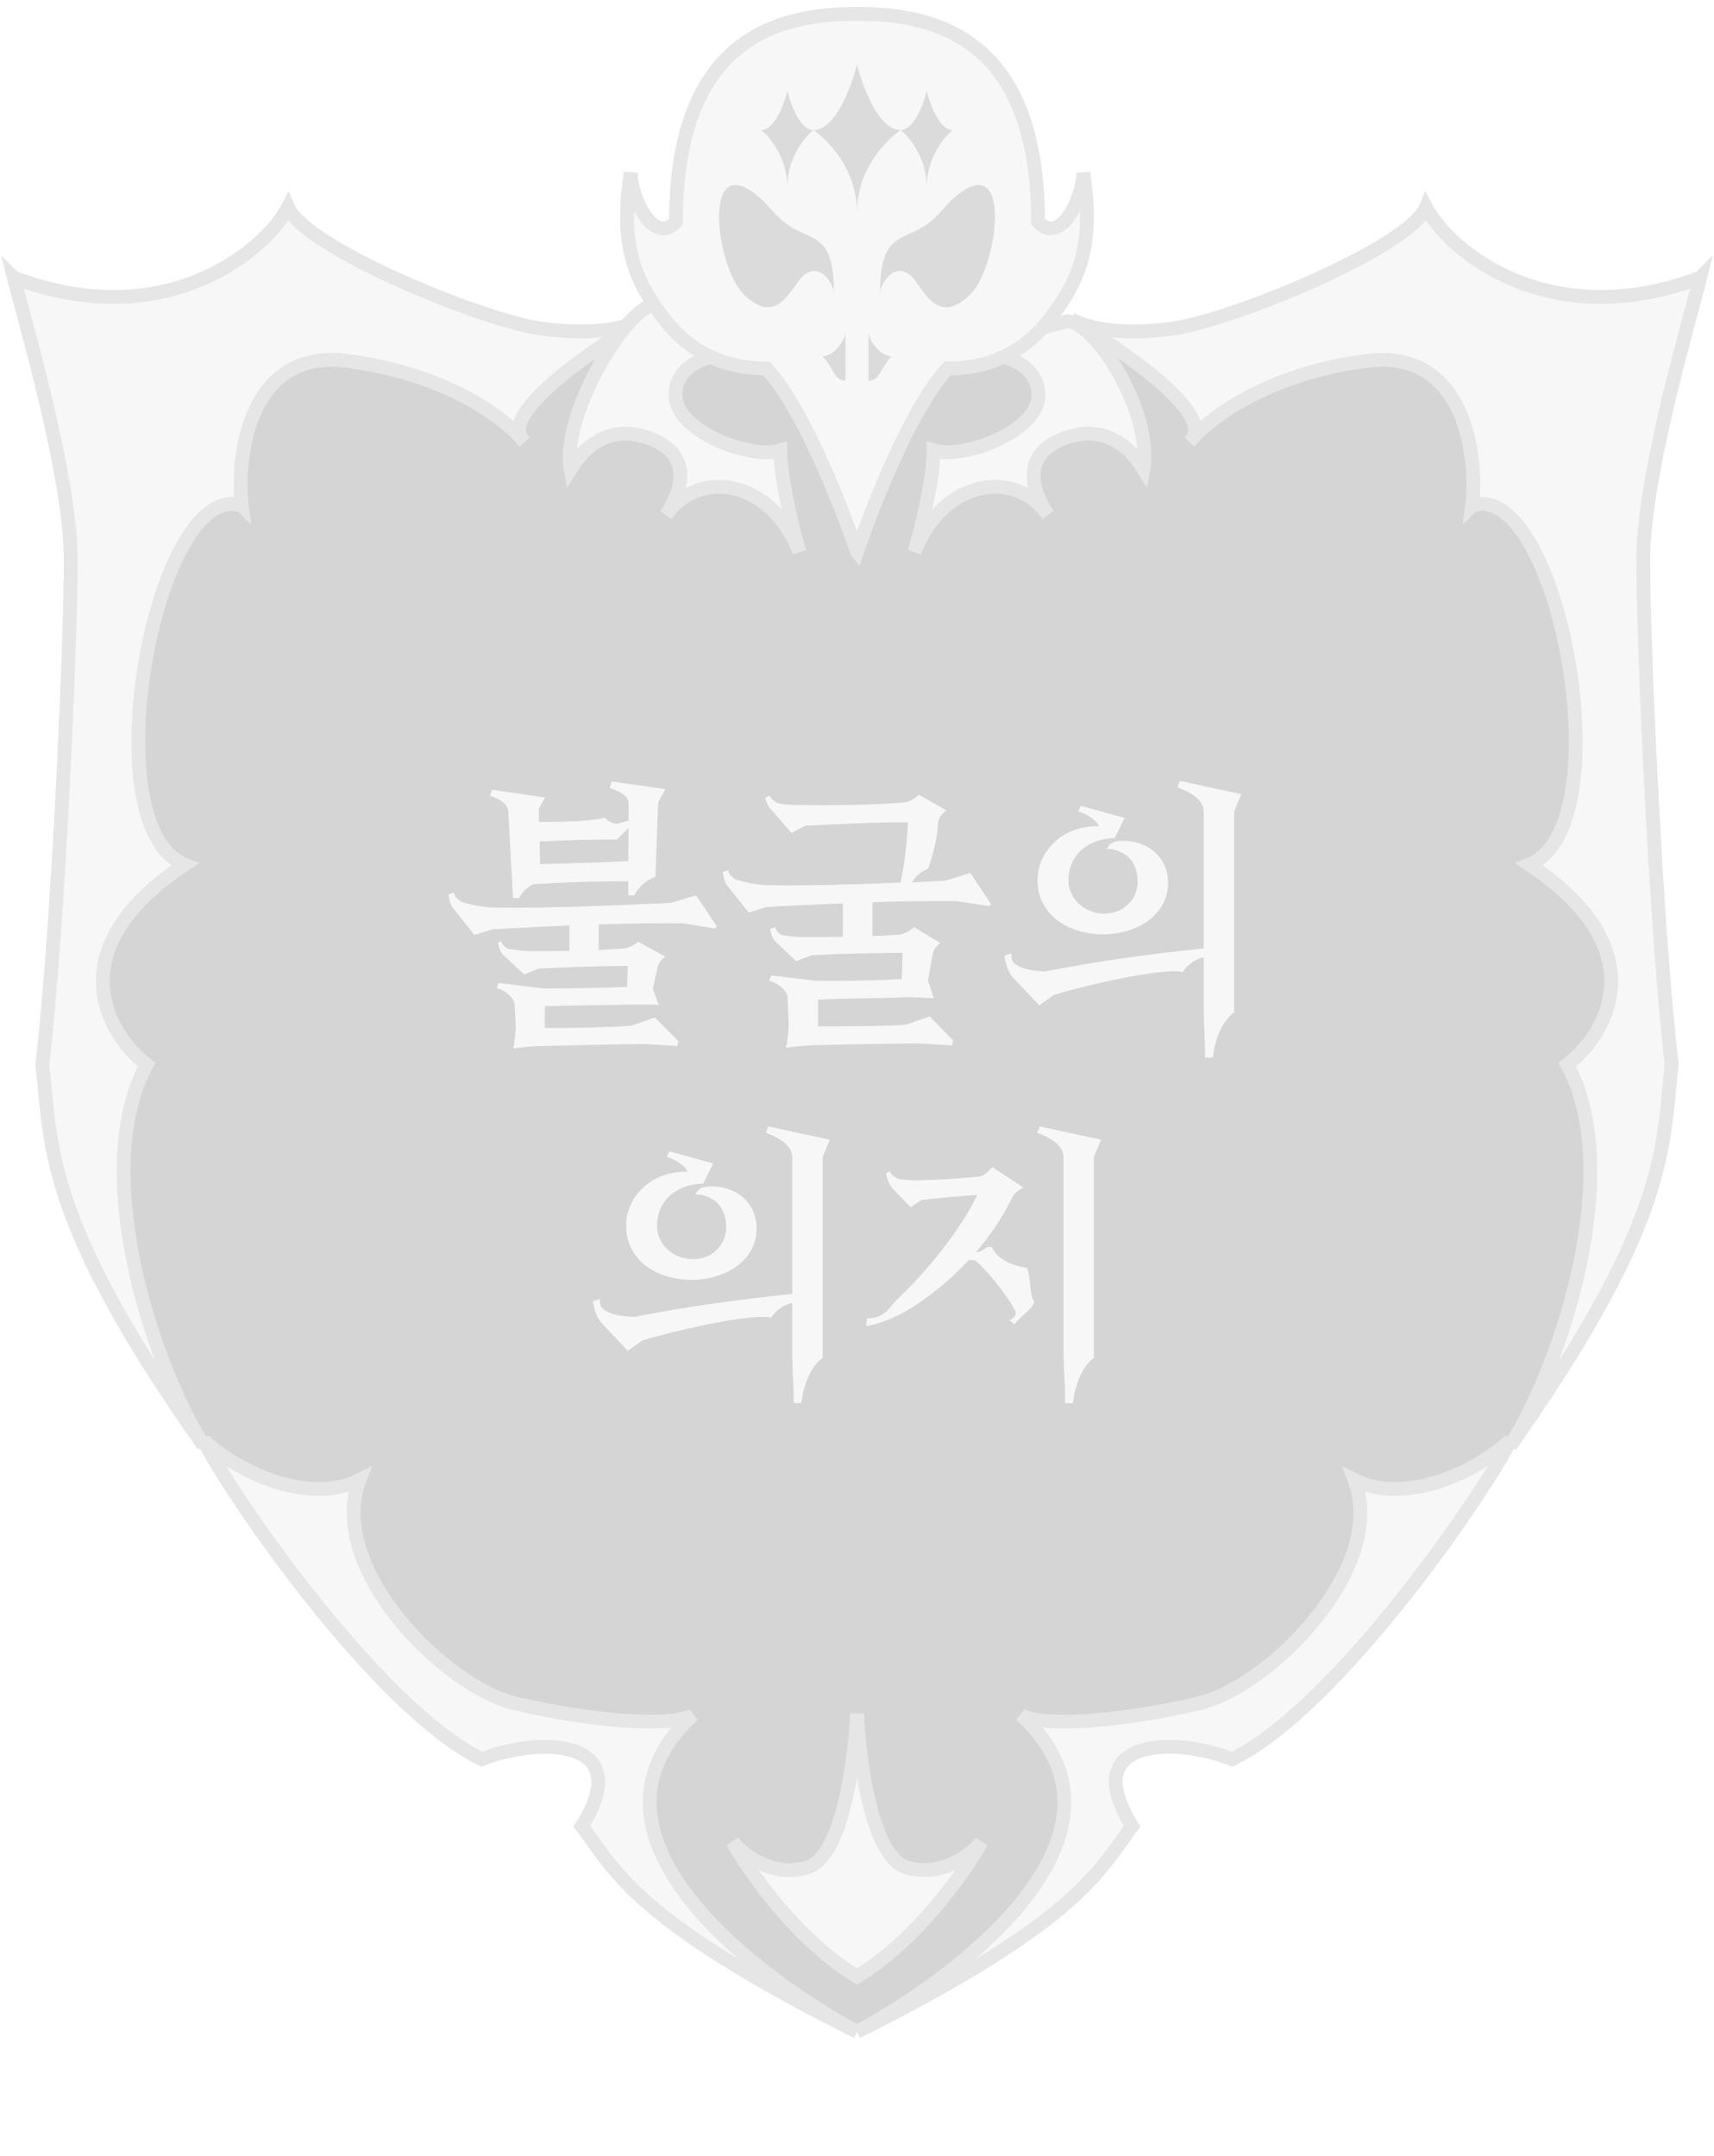 <svg width="124" height="156" viewBox="0 0 124 156" fill="none" xmlns="http://www.w3.org/2000/svg">
<g opacity="0.2">
<path fill-rule="evenodd" clip-rule="evenodd" d="M62 24H5.5V87C7.833 93.833 16.7 111.1 33.5 125.5C37.167 125 44.7 124.6 45.5 127V133C47 136.333 52.4 143.8 62 147C71.6 143.8 77 136.333 78.5 133V127C79.3 124.6 86.833 125 90.5 125.5C107.3 111.1 116.167 93.833 118.5 87V24H62Z" fill="#2E2E2E"/>
<path fill-rule="evenodd" clip-rule="evenodd" d="M39.148 23.772C42.566 24.239 45.076 23.872 46.5 23.092C37.614 28.626 37.128 30.785 37.725 31.716C36.279 30.075 32.074 27 25.11 26.111C17.786 25.175 17.093 33.463 17.5 36.582L17.5 36.582C17.5 36.582 17.5 36.582 17.5 36.582C17.5 36.583 17.5 36.583 17.5 36.583L17.499 36.582C11.32 34.517 6.494 59.798 13.36 62.555C4.007 68.757 7.867 74.96 10.613 77.028C6.493 84.609 10.842 98.393 14.733 104.596C4.29 89.798 3.739 84.01 3.247 78.842C3.189 78.233 3.132 77.633 3.06 77.028C4.204 67.379 5.12 46.565 5.12 40.5C5.12 35.392 2.684 26.368 1.506 22.001C1.285 21.183 1.108 20.529 1 20.094L1 20.094C1 20.094 1 20.094 1 20.094C1 20.094 1 20.094 1 20.094L1.001 20.094C11.987 24.229 19.21 18.119 20.837 15C22.058 17.924 34.876 23.187 39.148 23.772ZM37.928 31.959C37.868 31.882 37.8 31.801 37.725 31.716C37.785 31.808 37.855 31.888 37.928 31.959Z" fill="#D9D9D9"/>
<path d="M46.5 23.092L46.764 23.517L46.26 22.654L46.5 23.092ZM39.148 23.772L39.216 23.276L39.148 23.772ZM25.11 26.111L25.047 26.607L25.11 26.111ZM17.5 36.582L17.004 36.647L17.026 36.816L17.146 36.936L17.5 36.582ZM17.5 36.582L17.356 37.061L17.854 36.229L17.5 36.582ZM17.5 36.582L17.644 36.103L16.903 35.882L17.004 36.648L17.5 36.582ZM17.5 36.583L17.146 36.936L18.188 37.978L17.996 36.518L17.5 36.583ZM17.499 36.582L17.853 36.229L17.77 36.145L17.658 36.108L17.499 36.582ZM13.36 62.555L13.636 62.971L14.43 62.445L13.546 62.091L13.36 62.555ZM10.613 77.028L11.053 77.267L11.258 76.888L10.914 76.628L10.613 77.028ZM14.733 104.596L14.325 104.884L15.157 104.33L14.733 104.596ZM3.247 78.842L2.75 78.889L3.247 78.842ZM3.06 77.028L2.563 76.969L2.556 77.028L2.564 77.087L3.06 77.028ZM1.506 22.001L1.023 22.131H1.023L1.506 22.001ZM1 20.094L1.485 19.973L1.452 19.839L1.353 19.74L1 20.094ZM1 20.094L1.176 19.626L0.647 20.448L1 20.094ZM1 20.094L0.824 20.562L1.716 20.898L1.485 19.973L1 20.094ZM1 20.094L1.353 19.74L0.08 18.467L0.515 20.215L1 20.094ZM1.001 20.094L0.647 20.448L0.724 20.524L0.825 20.562L1.001 20.094ZM20.837 15L21.299 14.807L20.888 13.823L20.394 14.769L20.837 15ZM37.928 31.959L37.582 32.32L38.322 31.65L37.928 31.959ZM46.26 22.654C44.971 23.359 42.588 23.738 39.216 23.276L39.081 24.267C42.545 24.741 45.18 24.385 46.74 23.531L46.26 22.654ZM38.146 31.446C38.071 31.329 38.012 31.159 38.081 30.87C38.156 30.558 38.383 30.099 38.935 29.456C40.041 28.168 42.331 26.278 46.764 23.517L46.236 22.668C41.783 25.441 39.386 27.396 38.177 28.804C37.572 29.509 37.235 30.11 37.108 30.638C36.977 31.188 37.081 31.637 37.305 31.986L38.146 31.446ZM25.047 26.607C31.898 27.482 35.99 30.503 37.35 32.047L38.101 31.385C36.569 29.648 32.25 26.519 25.173 25.615L25.047 26.607ZM17.996 36.518C17.8 35.018 17.873 32.265 18.863 30.028C19.355 28.918 20.06 27.962 21.043 27.335C22.019 26.713 23.314 26.385 25.047 26.607L25.173 25.615C23.244 25.368 21.706 25.726 20.505 26.492C19.311 27.253 18.495 28.389 17.949 29.624C16.863 32.077 16.793 35.028 17.004 36.647L17.996 36.518ZM17.146 36.936L17.146 36.936L17.854 36.229L17.854 36.229L17.146 36.936ZM17.644 36.103C17.651 36.106 17.657 36.108 17.66 36.109C17.663 36.11 17.666 36.111 17.665 36.111C17.665 36.111 17.665 36.111 17.665 36.111C17.665 36.111 17.665 36.111 17.665 36.111C17.665 36.111 17.665 36.111 17.665 36.111C17.665 36.111 17.665 36.11 17.665 36.11C17.665 36.11 17.664 36.11 17.664 36.11C17.663 36.11 17.662 36.109 17.66 36.109C17.657 36.108 17.651 36.106 17.644 36.103L17.356 37.061C17.349 37.059 17.343 37.057 17.34 37.056C17.337 37.055 17.334 37.054 17.335 37.054C17.335 37.054 17.335 37.054 17.335 37.054C17.335 37.054 17.335 37.054 17.335 37.054C17.335 37.054 17.335 37.054 17.335 37.054C17.335 37.054 17.335 37.054 17.335 37.054C17.335 37.055 17.336 37.055 17.336 37.055C17.337 37.055 17.338 37.056 17.34 37.056C17.343 37.057 17.349 37.059 17.356 37.061L17.644 36.103ZM17.996 36.518V36.518V36.518C17.996 36.518 17.996 36.518 17.996 36.518C17.996 36.518 17.996 36.518 17.996 36.518V36.518V36.518C17.996 36.518 17.996 36.518 17.996 36.518C17.996 36.518 17.996 36.518 17.996 36.518V36.518V36.518C17.996 36.518 17.996 36.518 17.996 36.518C17.996 36.518 17.996 36.518 17.996 36.518C17.996 36.518 17.996 36.518 17.996 36.518V36.518V36.518C17.996 36.518 17.996 36.518 17.996 36.518C17.996 36.518 17.996 36.518 17.996 36.518V36.518C17.996 36.518 17.996 36.518 17.996 36.518C17.996 36.518 17.996 36.518 17.996 36.518C17.996 36.518 17.996 36.518 17.996 36.518C17.996 36.518 17.996 36.518 17.996 36.518V36.518C17.996 36.518 17.996 36.518 17.996 36.518C17.996 36.518 17.996 36.518 17.996 36.518C17.996 36.518 17.996 36.518 17.996 36.518C17.996 36.518 17.996 36.518 17.996 36.518V36.518C17.996 36.518 17.996 36.518 17.996 36.518C17.996 36.518 17.996 36.518 17.996 36.518C17.996 36.518 17.996 36.518 17.996 36.518V36.518C17.996 36.518 17.996 36.518 17.996 36.518C17.996 36.518 17.996 36.518 17.996 36.518C17.996 36.518 17.996 36.518 17.996 36.518V36.518C17.996 36.518 17.996 36.518 17.996 36.518C17.996 36.518 17.996 36.518 17.996 36.518C17.996 36.518 17.996 36.518 17.996 36.518V36.518C17.996 36.518 17.996 36.518 17.996 36.518C17.996 36.518 17.996 36.518 17.996 36.518H17.996C17.996 36.518 17.996 36.518 17.996 36.518V36.518C17.996 36.518 17.996 36.518 17.996 36.518C17.996 36.518 17.996 36.518 17.996 36.518C17.996 36.518 17.996 36.518 17.996 36.518V36.517C17.996 36.517 17.996 36.517 17.996 36.517C17.996 36.517 17.996 36.517 17.996 36.517H17.996C17.996 36.517 17.996 36.517 17.996 36.517V36.517C17.996 36.517 17.996 36.517 17.996 36.517C17.996 36.517 17.996 36.517 17.996 36.517C17.996 36.517 17.996 36.517 17.996 36.517V36.517C17.996 36.517 17.996 36.517 17.996 36.517C17.996 36.517 17.996 36.517 17.996 36.517C17.996 36.517 17.996 36.517 17.996 36.517V36.517V36.517C17.996 36.517 17.996 36.517 17.996 36.517C17.996 36.517 17.996 36.517 17.996 36.517V36.517V36.517H17.996C17.996 36.517 17.996 36.517 17.996 36.517C17.996 36.517 17.996 36.517 17.996 36.517V36.517V36.517C17.996 36.517 17.996 36.517 17.996 36.517C17.996 36.517 17.996 36.517 17.996 36.517V36.517L17.996 36.517C17.996 36.517 17.996 36.517 17.996 36.517C17.996 36.517 17.996 36.517 17.996 36.517V36.517V36.517C17.996 36.517 17.996 36.517 17.996 36.517C17.996 36.517 17.996 36.517 17.996 36.517C17.996 36.517 17.996 36.517 17.996 36.517C17.996 36.517 17.996 36.517 17.996 36.517V36.517C17.996 36.517 17.996 36.517 17.996 36.517C17.996 36.517 17.996 36.517 17.996 36.517C17.996 36.517 17.996 36.517 17.996 36.517V36.517C17.996 36.517 17.996 36.517 17.996 36.517C17.996 36.517 17.996 36.517 17.996 36.517C17.996 36.517 17.996 36.517 17.996 36.517V36.517C17.996 36.517 17.996 36.517 17.996 36.517C17.996 36.517 17.996 36.517 17.996 36.517C17.996 36.517 17.996 36.517 17.996 36.517V36.517C17.996 36.517 17.996 36.517 17.996 36.517C17.996 36.517 17.996 36.517 17.996 36.517C17.996 36.517 17.996 36.517 17.996 36.517C17.996 36.517 17.996 36.517 17.996 36.517V36.517C17.996 36.517 17.996 36.517 17.996 36.517C17.996 36.517 17.996 36.517 17.996 36.517C17.996 36.517 17.996 36.517 17.996 36.517V36.517C17.996 36.517 17.996 36.517 17.996 36.517C17.996 36.517 17.996 36.517 17.996 36.517C17.996 36.517 17.996 36.517 17.996 36.517C17.996 36.517 17.996 36.517 17.996 36.517V36.517C17.996 36.517 17.996 36.517 17.996 36.517C17.996 36.517 17.996 36.517 17.996 36.517C17.996 36.517 17.996 36.517 17.996 36.517V36.517C17.996 36.517 17.996 36.517 17.996 36.517C17.996 36.517 17.996 36.517 17.996 36.517C17.996 36.517 17.996 36.517 17.996 36.517V36.517C17.996 36.517 17.996 36.517 17.996 36.517C17.996 36.517 17.996 36.517 17.996 36.517C17.996 36.517 17.996 36.517 17.996 36.517V36.517V36.517C17.996 36.517 17.996 36.517 17.996 36.517C17.996 36.517 17.996 36.517 17.996 36.517V36.517V36.517C17.996 36.517 17.996 36.517 17.996 36.517C17.996 36.517 17.996 36.517 17.996 36.517V36.517V36.517C17.996 36.517 17.996 36.517 17.996 36.517C17.996 36.517 17.996 36.517 17.996 36.517C17.996 36.517 17.996 36.517 17.996 36.517V36.517V36.517C17.996 36.517 17.996 36.517 17.996 36.517C17.996 36.517 17.996 36.517 17.996 36.517V36.517C17.996 36.517 17.996 36.517 17.996 36.517C17.996 36.517 17.996 36.517 17.996 36.517C17.996 36.517 17.996 36.517 17.996 36.517C17.996 36.517 17.996 36.517 17.996 36.517V36.517C17.996 36.517 17.996 36.517 17.996 36.517C17.996 36.517 17.996 36.517 17.996 36.517C17.996 36.517 17.996 36.517 17.996 36.517C17.996 36.517 17.996 36.517 17.996 36.517V36.517C17.996 36.517 17.996 36.517 17.996 36.517C17.996 36.517 17.996 36.517 17.996 36.517C17.996 36.517 17.996 36.517 17.996 36.517V36.517C17.996 36.517 17.996 36.517 17.996 36.517C17.996 36.517 17.996 36.517 17.996 36.517C17.996 36.517 17.996 36.517 17.996 36.517V36.517C17.996 36.517 17.996 36.517 17.996 36.517C17.996 36.517 17.996 36.517 17.996 36.517C17.996 36.517 17.996 36.517 17.996 36.517V36.517C17.996 36.517 17.996 36.517 17.996 36.517C17.996 36.517 17.996 36.517 17.996 36.517H17.996C17.996 36.517 17.996 36.517 17.996 36.517V36.517C17.996 36.517 17.996 36.517 17.996 36.517C17.996 36.517 17.996 36.517 17.996 36.517C17.996 36.517 17.996 36.517 17.996 36.517V36.517C17.996 36.517 17.996 36.517 17.996 36.517C17.996 36.517 17.996 36.517 17.996 36.517H17.996C17.996 36.517 17.996 36.517 17.996 36.517V36.517C17.996 36.517 17.996 36.517 17.996 36.517C17.996 36.517 17.996 36.517 17.996 36.517C17.996 36.517 17.996 36.517 17.996 36.517V36.517C17.996 36.517 17.996 36.517 17.996 36.517C17.996 36.517 17.996 36.517 17.996 36.517C17.996 36.517 17.996 36.517 17.996 36.517V36.517V36.517C17.996 36.517 17.996 36.517 17.996 36.517C17.996 36.517 17.996 36.517 17.996 36.517V36.517V36.517H17.996C17.996 36.517 17.996 36.517 17.996 36.517C17.996 36.517 17.996 36.517 17.996 36.517V36.517V36.517C17.996 36.517 17.996 36.517 17.996 36.517C17.996 36.517 17.996 36.517 17.996 36.517V36.517L17.996 36.517C17.996 36.517 17.996 36.517 17.996 36.517C17.996 36.517 17.996 36.517 17.996 36.517V36.517V36.517C17.996 36.517 17.996 36.517 17.996 36.517C17.996 36.517 17.996 36.517 17.996 36.517C17.996 36.517 17.996 36.517 17.996 36.517C17.996 36.517 17.996 36.517 17.996 36.517V36.517C17.996 36.517 17.996 36.517 17.996 36.517C17.996 36.517 17.996 36.517 17.996 36.517C17.996 36.517 17.996 36.517 17.996 36.517V36.517C17.996 36.517 17.996 36.517 17.996 36.517C17.996 36.517 17.996 36.517 17.996 36.517C17.996 36.517 17.996 36.517 17.996 36.517V36.517C17.996 36.517 17.996 36.517 17.996 36.517C17.996 36.517 17.996 36.517 17.996 36.517C17.996 36.517 17.996 36.517 17.996 36.517V36.517C17.996 36.517 17.996 36.517 17.996 36.517C17.996 36.517 17.996 36.517 17.996 36.517C17.996 36.517 17.996 36.517 17.996 36.517C17.996 36.517 17.996 36.517 17.996 36.517V36.517C17.996 36.517 17.996 36.517 17.996 36.517C17.996 36.517 17.996 36.517 17.996 36.517C17.996 36.517 17.996 36.517 17.996 36.517V36.517C17.996 36.517 17.996 36.517 17.996 36.517C17.996 36.517 17.996 36.517 17.996 36.517C17.996 36.517 17.996 36.517 17.996 36.517C17.996 36.517 17.996 36.517 17.996 36.517V36.517C17.996 36.517 17.996 36.517 17.996 36.517C17.996 36.517 17.996 36.517 17.996 36.517C17.996 36.517 17.996 36.517 17.996 36.517V36.517C17.996 36.517 17.996 36.517 17.996 36.517C17.996 36.517 17.996 36.517 17.996 36.517C17.996 36.517 17.996 36.517 17.996 36.517V36.517C17.996 36.517 17.996 36.517 17.996 36.517C17.996 36.517 17.996 36.517 17.996 36.517C17.996 36.517 17.996 36.517 17.996 36.517L17.004 36.648V36.648V36.648C17.004 36.648 17.004 36.648 17.004 36.648C17.004 36.648 17.004 36.648 17.004 36.648V36.648V36.648C17.004 36.648 17.004 36.648 17.004 36.648C17.004 36.648 17.004 36.648 17.004 36.648V36.648V36.648C17.004 36.648 17.004 36.648 17.004 36.648C17.004 36.648 17.004 36.648 17.004 36.648C17.004 36.648 17.004 36.648 17.004 36.648V36.648V36.648C17.004 36.648 17.004 36.648 17.004 36.648C17.004 36.648 17.004 36.648 17.004 36.648V36.648C17.004 36.648 17.004 36.648 17.004 36.648C17.004 36.648 17.004 36.648 17.004 36.648C17.004 36.648 17.004 36.648 17.004 36.648C17.004 36.648 17.004 36.648 17.004 36.648V36.648C17.004 36.648 17.004 36.648 17.004 36.648C17.004 36.648 17.004 36.648 17.004 36.648C17.004 36.648 17.004 36.648 17.004 36.648C17.004 36.648 17.004 36.648 17.004 36.648V36.648C17.004 36.648 17.004 36.648 17.004 36.648C17.004 36.648 17.004 36.648 17.004 36.648C17.004 36.648 17.004 36.648 17.004 36.648V36.648C17.004 36.648 17.004 36.648 17.004 36.648C17.004 36.648 17.004 36.648 17.004 36.648C17.004 36.648 17.004 36.648 17.004 36.648V36.648C17.004 36.648 17.004 36.648 17.004 36.648C17.004 36.648 17.004 36.648 17.004 36.648C17.004 36.648 17.004 36.648 17.004 36.648V36.648C17.004 36.648 17.004 36.648 17.004 36.648C17.004 36.648 17.004 36.648 17.004 36.648H17.004C17.004 36.648 17.004 36.648 17.004 36.648V36.648C17.004 36.648 17.004 36.648 17.004 36.648C17.004 36.648 17.004 36.648 17.004 36.648C17.004 36.648 17.004 36.648 17.004 36.648V36.648C17.004 36.648 17.004 36.648 17.004 36.648C17.004 36.648 17.004 36.648 17.004 36.648H17.004C17.004 36.648 17.004 36.648 17.004 36.648V36.648C17.004 36.648 17.004 36.648 17.004 36.648C17.004 36.648 17.004 36.648 17.004 36.648C17.004 36.648 17.004 36.648 17.004 36.648V36.648C17.004 36.648 17.004 36.648 17.004 36.648C17.004 36.648 17.004 36.648 17.004 36.648C17.004 36.648 17.004 36.648 17.004 36.648V36.648V36.648C17.004 36.648 17.004 36.648 17.004 36.648C17.004 36.648 17.004 36.648 17.004 36.648V36.648V36.648H17.004C17.004 36.648 17.004 36.648 17.004 36.648C17.004 36.648 17.004 36.648 17.004 36.648V36.648V36.648C17.004 36.648 17.004 36.648 17.004 36.648C17.004 36.648 17.004 36.648 17.004 36.648V36.648L17.004 36.648C17.004 36.648 17.004 36.648 17.004 36.648C17.004 36.648 17.004 36.648 17.004 36.648V36.648V36.648C17.004 36.648 17.004 36.648 17.004 36.648C17.004 36.648 17.004 36.648 17.004 36.648C17.004 36.648 17.004 36.648 17.004 36.648C17.004 36.648 17.004 36.648 17.004 36.648V36.648C17.004 36.648 17.004 36.648 17.004 36.648C17.004 36.648 17.004 36.648 17.004 36.648C17.004 36.648 17.004 36.648 17.004 36.648V36.648C17.004 36.648 17.004 36.648 17.004 36.648C17.004 36.648 17.004 36.648 17.004 36.648C17.004 36.648 17.004 36.648 17.004 36.648V36.648C17.004 36.648 17.004 36.648 17.004 36.648C17.004 36.648 17.004 36.648 17.004 36.648C17.004 36.648 17.004 36.648 17.004 36.648V36.648C17.004 36.648 17.004 36.648 17.004 36.648C17.004 36.648 17.004 36.648 17.004 36.648C17.004 36.648 17.004 36.648 17.004 36.648C17.004 36.648 17.004 36.648 17.004 36.648V36.648C17.004 36.648 17.004 36.648 17.004 36.648C17.004 36.648 17.004 36.648 17.004 36.648C17.004 36.648 17.004 36.648 17.004 36.648V36.648C17.004 36.648 17.004 36.648 17.004 36.648C17.004 36.648 17.004 36.648 17.004 36.648C17.004 36.648 17.004 36.648 17.004 36.648C17.004 36.648 17.004 36.648 17.004 36.648V36.648C17.004 36.648 17.004 36.648 17.004 36.648C17.004 36.648 17.004 36.648 17.004 36.648C17.004 36.648 17.004 36.648 17.004 36.648V36.648C17.004 36.648 17.004 36.648 17.004 36.648C17.004 36.648 17.004 36.648 17.004 36.648C17.004 36.648 17.004 36.648 17.004 36.648V36.648C17.004 36.648 17.004 36.648 17.004 36.648C17.004 36.648 17.004 36.648 17.004 36.648C17.004 36.648 17.004 36.648 17.004 36.648V36.648V36.648C17.004 36.648 17.004 36.648 17.004 36.648C17.004 36.648 17.004 36.648 17.004 36.648V36.648V36.648C17.004 36.648 17.004 36.648 17.004 36.648C17.004 36.648 17.004 36.648 17.004 36.648V36.648V36.648C17.004 36.648 17.004 36.648 17.004 36.648C17.004 36.648 17.004 36.648 17.004 36.648C17.004 36.648 17.004 36.648 17.004 36.648V36.648V36.648C17.004 36.648 17.004 36.648 17.004 36.648C17.004 36.648 17.004 36.648 17.004 36.648V36.648C17.004 36.648 17.004 36.648 17.004 36.648C17.004 36.648 17.004 36.648 17.004 36.648C17.004 36.648 17.004 36.648 17.004 36.648C17.004 36.648 17.004 36.648 17.004 36.648V36.648C17.004 36.648 17.004 36.648 17.004 36.648C17.004 36.648 17.004 36.648 17.004 36.648C17.004 36.648 17.004 36.648 17.004 36.648C17.004 36.648 17.004 36.648 17.004 36.648V36.648C17.004 36.648 17.004 36.648 17.004 36.648C17.004 36.648 17.004 36.648 17.004 36.648C17.004 36.648 17.004 36.648 17.004 36.648V36.648C17.004 36.648 17.004 36.648 17.004 36.648C17.004 36.648 17.004 36.648 17.004 36.648C17.004 36.648 17.004 36.648 17.004 36.648V36.648C17.004 36.648 17.004 36.648 17.004 36.648C17.004 36.648 17.004 36.648 17.004 36.648C17.004 36.648 17.004 36.648 17.004 36.648V36.648C17.004 36.648 17.004 36.648 17.004 36.648C17.004 36.648 17.004 36.648 17.004 36.648H17.004C17.004 36.648 17.004 36.648 17.004 36.648V36.648C17.004 36.648 17.004 36.648 17.004 36.648C17.004 36.648 17.004 36.648 17.004 36.648C17.004 36.648 17.004 36.648 17.004 36.648V36.648C17.004 36.648 17.004 36.648 17.004 36.648C17.004 36.648 17.004 36.648 17.004 36.648H17.004C17.004 36.648 17.004 36.648 17.004 36.648V36.648C17.004 36.648 17.004 36.648 17.004 36.648C17.004 36.648 17.004 36.648 17.004 36.648C17.004 36.648 17.004 36.648 17.004 36.648V36.648C17.004 36.648 17.004 36.648 17.004 36.648C17.004 36.648 17.004 36.648 17.004 36.648C17.004 36.648 17.004 36.648 17.004 36.648V36.648V36.648C17.004 36.648 17.004 36.648 17.004 36.648C17.004 36.648 17.004 36.648 17.004 36.648V36.648V36.648H17.004C17.004 36.648 17.004 36.648 17.004 36.648C17.004 36.648 17.004 36.648 17.004 36.648V36.648V36.648C17.004 36.648 17.004 36.648 17.004 36.648C17.004 36.648 17.004 36.648 17.004 36.648V36.648L17.004 36.648C17.004 36.648 17.004 36.648 17.004 36.648C17.004 36.648 17.004 36.648 17.004 36.648V36.648V36.648C17.004 36.648 17.004 36.648 17.004 36.648C17.004 36.648 17.004 36.648 17.004 36.648C17.004 36.648 17.004 36.648 17.004 36.648C17.004 36.648 17.004 36.648 17.004 36.648V36.648C17.004 36.648 17.004 36.648 17.004 36.648C17.004 36.648 17.004 36.648 17.004 36.648C17.004 36.648 17.004 36.648 17.004 36.648V36.648C17.004 36.648 17.004 36.648 17.004 36.648C17.004 36.648 17.004 36.648 17.004 36.648C17.004 36.648 17.004 36.648 17.004 36.648V36.648C17.004 36.648 17.004 36.648 17.004 36.648C17.004 36.648 17.004 36.648 17.004 36.648C17.004 36.648 17.004 36.648 17.004 36.648V36.648C17.004 36.648 17.004 36.648 17.004 36.648C17.004 36.648 17.004 36.648 17.004 36.648C17.004 36.648 17.004 36.648 17.004 36.648C17.004 36.648 17.004 36.648 17.004 36.648V36.648C17.004 36.648 17.004 36.648 17.004 36.648C17.004 36.648 17.004 36.648 17.004 36.648C17.004 36.648 17.004 36.648 17.004 36.648V36.648C17.004 36.648 17.004 36.648 17.004 36.648C17.004 36.648 17.004 36.648 17.004 36.648C17.004 36.648 17.004 36.648 17.004 36.648C17.004 36.648 17.004 36.648 17.004 36.648V36.648C17.004 36.648 17.004 36.648 17.004 36.648C17.004 36.648 17.004 36.648 17.004 36.648C17.004 36.648 17.004 36.648 17.004 36.648V36.648C17.004 36.648 17.004 36.648 17.004 36.648C17.004 36.648 17.004 36.648 17.004 36.648C17.004 36.648 17.004 36.648 17.004 36.648V36.648C17.004 36.648 17.004 36.648 17.004 36.648C17.004 36.648 17.004 36.648 17.004 36.648C17.004 36.648 17.004 36.648 17.004 36.648L17.996 36.518ZM17.146 36.936L17.146 36.936L17.854 36.229L17.853 36.229L17.146 36.936ZM17.658 36.108C16.703 35.789 15.788 36.014 14.978 36.583C14.184 37.141 13.471 38.04 12.846 39.133C11.593 41.323 10.611 44.437 10.045 47.674C9.478 50.913 9.32 54.324 9.747 57.118C9.96 58.516 10.324 59.782 10.873 60.8C11.423 61.82 12.176 62.618 13.174 63.019L13.546 62.091C12.827 61.802 12.229 61.207 11.753 60.325C11.276 59.441 10.938 58.296 10.735 56.967C10.329 54.311 10.476 51.014 11.03 47.846C11.584 44.676 12.538 41.685 13.714 39.63C14.303 38.599 14.928 37.841 15.553 37.401C16.163 36.973 16.75 36.859 17.341 37.056L17.658 36.108ZM13.084 62.138C8.317 65.299 6.798 68.548 6.95 71.369C7.099 74.146 8.863 76.336 10.313 77.427L10.914 76.628C9.617 75.652 8.077 73.707 7.948 71.315C7.822 68.967 9.05 66.013 13.636 62.971L13.084 62.138ZM10.174 76.789C8.028 80.738 8.114 86.226 9.179 91.429C10.249 96.65 12.329 101.704 14.31 104.862L15.157 104.33C13.246 101.285 11.207 96.345 10.159 91.228C9.107 86.094 9.079 80.899 11.053 77.267L10.174 76.789ZM15.142 104.308C9.934 96.928 7.21 91.819 5.726 87.929C4.246 84.051 3.99 81.367 3.745 78.794L2.75 78.889C2.997 81.485 3.262 84.278 4.791 88.286C6.316 92.282 9.09 97.466 14.325 104.884L15.142 104.308ZM3.745 78.794C3.687 78.187 3.63 77.581 3.556 76.969L2.564 77.087C2.635 77.685 2.692 78.279 2.75 78.889L3.745 78.794ZM3.557 77.087C4.704 67.414 5.62 46.58 5.62 40.5H4.62C4.62 46.551 3.705 67.344 2.563 76.969L3.557 77.087ZM5.62 40.5C5.62 37.887 5 34.308 4.243 30.865C3.484 27.412 2.578 24.053 1.988 21.871L1.023 22.131C1.612 24.315 2.513 27.652 3.266 31.08C4.022 34.518 4.62 38.005 4.62 40.5H5.62ZM1.988 21.871C1.767 21.051 1.592 20.402 1.485 19.973L0.515 20.215C0.625 20.656 0.803 21.316 1.023 22.131L1.988 21.871ZM0.647 20.448L0.647 20.448L1.353 19.74L1.353 19.74L0.647 20.448ZM1.176 19.626C1.176 19.626 1.176 19.626 1.176 19.626L0.824 20.562C0.824 20.562 0.824 20.562 0.824 20.562L1.176 19.626ZM1.485 19.973C1.485 19.973 1.485 19.973 1.485 19.973L0.515 20.215C0.515 20.215 0.515 20.215 0.515 20.215L1.485 19.973ZM0.647 20.447L0.647 20.448L1.354 19.741L1.353 19.74L0.647 20.447ZM20.394 14.769C18.872 17.686 11.904 23.664 1.177 19.627L0.825 20.562C12.07 24.795 19.548 18.552 21.281 15.231L20.394 14.769ZM39.216 23.276C37.155 22.994 32.937 21.558 29.054 19.807C27.12 18.935 25.294 17.996 23.881 17.1C23.174 16.651 22.581 16.22 22.133 15.819C21.675 15.411 21.408 15.069 21.299 14.807L20.376 15.193C20.572 15.662 20.972 16.124 21.466 16.565C21.97 17.015 22.612 17.479 23.345 17.944C24.812 18.875 26.685 19.836 28.643 20.719C32.543 22.477 36.87 23.964 39.081 24.267L39.216 23.276ZM38.322 31.65C38.255 31.565 38.181 31.477 38.101 31.385L37.35 32.047C37.419 32.125 37.481 32.198 37.534 32.267L38.322 31.65ZM37.305 31.986C37.389 32.118 37.486 32.228 37.582 32.32L38.274 31.598C38.223 31.549 38.18 31.499 38.146 31.446L37.305 31.986Z" fill="#808080"/>
<path d="M50.15 124.054C40.49 132.94 55.561 143.573 62 147.006C45.901 138.927 44.515 135.364 42.1 132.133C46.125 125.669 38.881 125.669 34.856 127.285C27.178 123.495 16.552 107.92 14.733 104.227C17.953 107.088 22.782 108.703 26.002 107.088C23.587 113.551 32.275 122.082 37.271 123.246C43.544 124.707 48.993 124.922 50.15 124.054Z" fill="#D9D9D9" stroke="#808080"/>
<path fill-rule="evenodd" clip-rule="evenodd" d="M84.852 23.772C81.433 24.239 78.924 23.872 77.5 23.092C86.386 28.626 86.872 30.785 86.275 31.716C87.721 30.075 91.926 27 98.89 26.111C106.214 25.175 106.907 33.463 106.5 36.582L106.5 36.582C106.5 36.582 106.5 36.582 106.5 36.582C106.5 36.583 106.5 36.583 106.5 36.583L106.501 36.582C112.68 34.517 117.506 59.798 110.64 62.555C119.993 68.757 116.133 74.96 113.387 77.028C117.507 84.609 113.158 98.393 109.267 104.596C119.71 89.798 120.261 84.01 120.753 78.842C120.811 78.233 120.868 77.633 120.94 77.028C119.796 67.379 118.88 46.565 118.88 40.5C118.88 35.392 121.316 26.368 122.494 22.001C122.715 21.183 122.892 20.529 123 20.094L123 20.094C123 20.094 123 20.094 123 20.094C123 20.094 123 20.094 123 20.094L122.999 20.094C112.013 24.229 104.79 18.119 103.163 15C101.942 17.924 89.124 23.187 84.852 23.772ZM86.072 31.959C86.132 31.882 86.2 31.801 86.275 31.716C86.215 31.808 86.145 31.888 86.072 31.959Z" fill="#D9D9D9"/>
<path d="M77.5 23.092L77.236 23.517L77.74 22.654L77.5 23.092ZM84.852 23.772L84.784 23.276L84.852 23.772ZM98.89 26.111L98.953 26.607L98.89 26.111ZM106.5 36.582L106.996 36.647L106.974 36.816L106.854 36.936L106.5 36.582ZM106.5 36.582L106.644 37.061L106.146 36.229L106.5 36.582ZM106.5 36.582L106.356 36.103L107.097 35.882L106.996 36.648L106.5 36.582ZM106.5 36.583L106.854 36.936L105.812 37.978L106.004 36.518L106.5 36.583ZM106.501 36.582L106.147 36.229L106.23 36.145L106.342 36.108L106.501 36.582ZM110.64 62.555L110.364 62.971L109.57 62.445L110.454 62.091L110.64 62.555ZM113.387 77.028L112.947 77.267L112.741 76.888L113.086 76.628L113.387 77.028ZM109.267 104.596L109.675 104.884L108.843 104.33L109.267 104.596ZM120.753 78.842L121.25 78.889L120.753 78.842ZM120.94 77.028L121.437 76.969L121.444 77.028L121.436 77.087L120.94 77.028ZM122.494 22.001L122.977 22.131H122.977L122.494 22.001ZM123 20.094L122.515 19.973L122.548 19.839L122.647 19.74L123 20.094ZM123 20.094L122.824 19.626L123.353 20.448L123 20.094ZM123 20.094L123.176 20.562L122.284 20.898L122.515 19.973L123 20.094ZM123 20.094L122.647 19.74L123.92 18.467L123.485 20.215L123 20.094ZM122.999 20.094L123.353 20.448L123.276 20.524L123.175 20.562L122.999 20.094ZM103.163 15L102.701 14.807L103.112 13.823L103.606 14.769L103.163 15ZM86.072 31.959L86.418 32.32L85.678 31.65L86.072 31.959ZM77.74 22.654C79.029 23.359 81.412 23.738 84.784 23.276L84.919 24.267C81.455 24.741 78.82 24.385 77.26 23.531L77.74 22.654ZM85.854 31.446C85.929 31.329 85.988 31.159 85.919 30.87C85.844 30.558 85.617 30.099 85.064 29.456C83.959 28.168 81.669 26.278 77.236 23.517L77.764 22.668C82.217 25.441 84.614 27.396 85.823 28.804C86.428 29.509 86.765 30.11 86.892 30.638C87.023 31.188 86.919 31.637 86.695 31.986L85.854 31.446ZM98.953 26.607C92.102 27.482 88.01 30.503 86.65 32.047L85.899 31.385C87.431 29.648 91.75 26.519 98.827 25.615L98.953 26.607ZM106.004 36.518C106.2 35.018 106.127 32.265 105.137 30.028C104.645 28.918 103.94 27.962 102.957 27.335C101.981 26.713 100.686 26.385 98.953 26.607L98.827 25.615C100.756 25.368 102.294 25.726 103.495 26.492C104.689 27.253 105.505 28.389 106.051 29.624C107.137 32.077 107.207 35.028 106.996 36.647L106.004 36.518ZM106.854 36.936L106.854 36.936L106.146 36.229L106.147 36.229L106.854 36.936ZM106.356 36.103C106.349 36.106 106.343 36.108 106.34 36.109C106.337 36.11 106.334 36.111 106.335 36.111C106.335 36.111 106.335 36.111 106.335 36.111C106.335 36.111 106.335 36.111 106.335 36.111C106.335 36.111 106.335 36.111 106.335 36.111C106.335 36.111 106.335 36.11 106.335 36.11C106.335 36.11 106.336 36.11 106.336 36.11C106.337 36.11 106.338 36.109 106.34 36.109C106.344 36.108 106.349 36.106 106.356 36.103L106.644 37.061C106.651 37.059 106.657 37.057 106.66 37.056C106.663 37.055 106.666 37.054 106.665 37.054C106.665 37.054 106.665 37.054 106.665 37.054C106.665 37.054 106.665 37.054 106.665 37.054C106.665 37.054 106.665 37.054 106.665 37.054C106.665 37.054 106.665 37.054 106.665 37.054C106.665 37.055 106.664 37.055 106.664 37.055C106.663 37.055 106.662 37.056 106.66 37.056C106.657 37.057 106.651 37.059 106.644 37.061L106.356 36.103ZM106.004 36.518V36.518V36.518C106.004 36.518 106.004 36.518 106.004 36.518C106.004 36.518 106.004 36.518 106.004 36.518V36.518V36.518C106.004 36.518 106.004 36.518 106.004 36.518C106.004 36.518 106.004 36.518 106.004 36.518V36.518V36.518C106.004 36.518 106.004 36.518 106.004 36.518C106.004 36.518 106.004 36.518 106.004 36.518C106.004 36.518 106.004 36.518 106.004 36.518V36.518V36.518C106.004 36.518 106.004 36.518 106.004 36.518C106.004 36.518 106.004 36.518 106.004 36.518V36.518C106.004 36.518 106.004 36.518 106.004 36.518C106.004 36.518 106.004 36.518 106.004 36.518C106.004 36.518 106.004 36.518 106.004 36.518C106.004 36.518 106.004 36.518 106.004 36.518V36.518C106.004 36.518 106.004 36.518 106.004 36.518C106.004 36.518 106.004 36.518 106.004 36.518C106.004 36.518 106.004 36.518 106.004 36.518C106.004 36.518 106.004 36.518 106.004 36.518V36.518C106.004 36.518 106.004 36.518 106.004 36.518C106.004 36.518 106.004 36.518 106.004 36.518C106.004 36.518 106.004 36.518 106.004 36.518V36.518C106.004 36.518 106.004 36.518 106.004 36.518C106.004 36.518 106.004 36.518 106.004 36.518C106.004 36.518 106.004 36.518 106.004 36.518V36.518C106.004 36.518 106.004 36.518 106.004 36.518C106.004 36.518 106.004 36.518 106.004 36.518C106.004 36.518 106.004 36.518 106.004 36.518V36.518C106.004 36.518 106.004 36.518 106.004 36.518C106.004 36.518 106.004 36.518 106.004 36.518H106.004C106.004 36.518 106.004 36.518 106.004 36.518V36.518C106.004 36.518 106.004 36.518 106.004 36.518C106.004 36.518 106.004 36.518 106.004 36.518C106.004 36.518 106.004 36.518 106.004 36.518V36.517C106.004 36.517 106.004 36.517 106.004 36.517C106.004 36.517 106.004 36.517 106.004 36.517H106.004C106.004 36.517 106.004 36.517 106.004 36.517V36.517C106.004 36.517 106.004 36.517 106.004 36.517C106.004 36.517 106.004 36.517 106.004 36.517C106.004 36.517 106.004 36.517 106.004 36.517V36.517C106.004 36.517 106.004 36.517 106.004 36.517C106.004 36.517 106.004 36.517 106.004 36.517C106.004 36.517 106.004 36.517 106.004 36.517V36.517V36.517C106.004 36.517 106.004 36.517 106.004 36.517C106.004 36.517 106.004 36.517 106.004 36.517V36.517V36.517H106.004C106.004 36.517 106.004 36.517 106.004 36.517C106.004 36.517 106.004 36.517 106.004 36.517V36.517V36.517C106.004 36.517 106.004 36.517 106.004 36.517C106.004 36.517 106.004 36.517 106.004 36.517V36.517L106.004 36.517C106.004 36.517 106.004 36.517 106.004 36.517C106.004 36.517 106.004 36.517 106.004 36.517V36.517V36.517C106.004 36.517 106.004 36.517 106.004 36.517C106.004 36.517 106.004 36.517 106.004 36.517C106.004 36.517 106.004 36.517 106.004 36.517C106.004 36.517 106.004 36.517 106.004 36.517V36.517C106.004 36.517 106.004 36.517 106.004 36.517C106.004 36.517 106.004 36.517 106.004 36.517C106.004 36.517 106.004 36.517 106.004 36.517V36.517C106.004 36.517 106.004 36.517 106.004 36.517C106.004 36.517 106.004 36.517 106.004 36.517C106.004 36.517 106.004 36.517 106.004 36.517V36.517C106.004 36.517 106.004 36.517 106.004 36.517C106.004 36.517 106.004 36.517 106.004 36.517C106.004 36.517 106.004 36.517 106.004 36.517V36.517C106.004 36.517 106.004 36.517 106.004 36.517C106.004 36.517 106.004 36.517 106.004 36.517C106.004 36.517 106.004 36.517 106.004 36.517C106.004 36.517 106.004 36.517 106.004 36.517V36.517C106.004 36.517 106.004 36.517 106.004 36.517C106.004 36.517 106.004 36.517 106.004 36.517C106.004 36.517 106.004 36.517 106.004 36.517V36.517C106.004 36.517 106.004 36.517 106.004 36.517C106.004 36.517 106.004 36.517 106.004 36.517C106.004 36.517 106.004 36.517 106.004 36.517C106.004 36.517 106.004 36.517 106.004 36.517V36.517C106.004 36.517 106.004 36.517 106.004 36.517C106.004 36.517 106.004 36.517 106.004 36.517C106.004 36.517 106.004 36.517 106.004 36.517V36.517C106.004 36.517 106.004 36.517 106.004 36.517C106.004 36.517 106.004 36.517 106.004 36.517C106.004 36.517 106.004 36.517 106.004 36.517V36.517C106.004 36.517 106.004 36.517 106.004 36.517C106.004 36.517 106.004 36.517 106.004 36.517C106.004 36.517 106.004 36.517 106.004 36.517V36.517V36.517C106.004 36.517 106.004 36.517 106.004 36.517C106.004 36.517 106.004 36.517 106.004 36.517V36.517V36.517C106.004 36.517 106.004 36.517 106.004 36.517C106.004 36.517 106.004 36.517 106.004 36.517V36.517V36.517C106.004 36.517 106.004 36.517 106.004 36.517C106.004 36.517 106.004 36.517 106.004 36.517C106.004 36.517 106.004 36.517 106.004 36.517V36.517V36.517C106.004 36.517 106.004 36.517 106.004 36.517C106.004 36.517 106.004 36.517 106.004 36.517V36.517C106.004 36.517 106.004 36.517 106.004 36.517C106.004 36.517 106.004 36.517 106.004 36.517C106.004 36.517 106.004 36.517 106.004 36.517C106.004 36.517 106.004 36.517 106.004 36.517V36.517C106.004 36.517 106.004 36.517 106.004 36.517C106.004 36.517 106.004 36.517 106.004 36.517C106.004 36.517 106.004 36.517 106.004 36.517C106.004 36.517 106.004 36.517 106.004 36.517V36.517C106.004 36.517 106.004 36.517 106.004 36.517C106.004 36.517 106.004 36.517 106.004 36.517C106.004 36.517 106.004 36.517 106.004 36.517V36.517C106.004 36.517 106.004 36.517 106.004 36.517C106.004 36.517 106.004 36.517 106.004 36.517C106.004 36.517 106.004 36.517 106.004 36.517V36.517C106.004 36.517 106.004 36.517 106.004 36.517C106.004 36.517 106.004 36.517 106.004 36.517C106.004 36.517 106.004 36.517 106.004 36.517V36.517C106.004 36.517 106.004 36.517 106.004 36.517C106.004 36.517 106.004 36.517 106.004 36.517H106.004C106.004 36.517 106.004 36.517 106.004 36.517V36.517C106.004 36.517 106.004 36.517 106.004 36.517C106.004 36.517 106.004 36.517 106.004 36.517C106.004 36.517 106.004 36.517 106.004 36.517V36.517C106.004 36.517 106.004 36.517 106.004 36.517C106.004 36.517 106.004 36.517 106.004 36.517H106.004C106.004 36.517 106.004 36.517 106.004 36.517V36.517C106.004 36.517 106.004 36.517 106.004 36.517C106.004 36.517 106.004 36.517 106.004 36.517C106.004 36.517 106.004 36.517 106.004 36.517V36.517C106.004 36.517 106.004 36.517 106.004 36.517C106.004 36.517 106.004 36.517 106.004 36.517C106.004 36.517 106.004 36.517 106.004 36.517V36.517V36.517C106.004 36.517 106.004 36.517 106.004 36.517C106.004 36.517 106.004 36.517 106.004 36.517V36.517V36.517H106.004C106.004 36.517 106.004 36.517 106.004 36.517C106.004 36.517 106.004 36.517 106.004 36.517V36.517V36.517C106.004 36.517 106.004 36.517 106.004 36.517C106.004 36.517 106.004 36.517 106.004 36.517V36.517L106.004 36.517C106.004 36.517 106.004 36.517 106.004 36.517C106.004 36.517 106.004 36.517 106.004 36.517V36.517V36.517C106.004 36.517 106.004 36.517 106.004 36.517C106.004 36.517 106.004 36.517 106.004 36.517C106.004 36.517 106.004 36.517 106.004 36.517C106.004 36.517 106.004 36.517 106.004 36.517V36.517C106.004 36.517 106.004 36.517 106.004 36.517C106.004 36.517 106.004 36.517 106.004 36.517C106.004 36.517 106.004 36.517 106.004 36.517V36.517C106.004 36.517 106.004 36.517 106.004 36.517C106.004 36.517 106.004 36.517 106.004 36.517C106.004 36.517 106.004 36.517 106.004 36.517V36.517C106.004 36.517 106.004 36.517 106.004 36.517C106.004 36.517 106.004 36.517 106.004 36.517C106.004 36.517 106.004 36.517 106.004 36.517V36.517C106.004 36.517 106.004 36.517 106.004 36.517C106.004 36.517 106.004 36.517 106.004 36.517C106.004 36.517 106.004 36.517 106.004 36.517C106.004 36.517 106.004 36.517 106.004 36.517V36.517C106.004 36.517 106.004 36.517 106.004 36.517C106.004 36.517 106.004 36.517 106.004 36.517C106.004 36.517 106.004 36.517 106.004 36.517V36.517C106.004 36.517 106.004 36.517 106.004 36.517C106.004 36.517 106.004 36.517 106.004 36.517C106.004 36.517 106.004 36.517 106.004 36.517C106.004 36.517 106.004 36.517 106.004 36.517V36.517C106.004 36.517 106.004 36.517 106.004 36.517C106.004 36.517 106.004 36.517 106.004 36.517C106.004 36.517 106.004 36.517 106.004 36.517V36.517C106.004 36.517 106.004 36.517 106.004 36.517C106.004 36.517 106.004 36.517 106.004 36.517C106.004 36.517 106.004 36.517 106.004 36.517V36.517C106.004 36.517 106.004 36.517 106.004 36.517C106.004 36.517 106.004 36.517 106.004 36.517C106.004 36.517 106.004 36.517 106.004 36.517L106.996 36.648V36.648V36.648C106.996 36.648 106.996 36.648 106.996 36.648C106.996 36.648 106.996 36.648 106.996 36.648V36.648V36.648C106.996 36.648 106.996 36.648 106.996 36.648C106.996 36.648 106.996 36.648 106.996 36.648V36.648V36.648C106.996 36.648 106.996 36.648 106.996 36.648C106.996 36.648 106.996 36.648 106.996 36.648C106.996 36.648 106.996 36.648 106.996 36.648V36.648V36.648C106.996 36.648 106.996 36.648 106.996 36.648C106.996 36.648 106.996 36.648 106.996 36.648V36.648C106.996 36.648 106.996 36.648 106.996 36.648C106.996 36.648 106.996 36.648 106.996 36.648C106.996 36.648 106.996 36.648 106.996 36.648C106.996 36.648 106.996 36.648 106.996 36.648V36.648C106.996 36.648 106.996 36.648 106.996 36.648C106.996 36.648 106.996 36.648 106.996 36.648C106.996 36.648 106.996 36.648 106.996 36.648C106.996 36.648 106.996 36.648 106.996 36.648V36.648C106.996 36.648 106.996 36.648 106.996 36.648C106.996 36.648 106.996 36.648 106.996 36.648C106.996 36.648 106.996 36.648 106.996 36.648V36.648C106.996 36.648 106.996 36.648 106.996 36.648C106.996 36.648 106.996 36.648 106.996 36.648C106.996 36.648 106.996 36.648 106.996 36.648V36.648C106.996 36.648 106.996 36.648 106.996 36.648C106.996 36.648 106.996 36.648 106.996 36.648C106.996 36.648 106.996 36.648 106.996 36.648V36.648C106.996 36.648 106.996 36.648 106.996 36.648C106.996 36.648 106.996 36.648 106.996 36.648H106.996C106.996 36.648 106.996 36.648 106.996 36.648V36.648C106.996 36.648 106.996 36.648 106.996 36.648C106.996 36.648 106.996 36.648 106.996 36.648C106.996 36.648 106.996 36.648 106.996 36.648V36.648C106.996 36.648 106.996 36.648 106.996 36.648C106.996 36.648 106.996 36.648 106.996 36.648H106.996C106.996 36.648 106.996 36.648 106.996 36.648V36.648C106.996 36.648 106.996 36.648 106.996 36.648C106.996 36.648 106.996 36.648 106.996 36.648C106.996 36.648 106.996 36.648 106.996 36.648V36.648C106.996 36.648 106.996 36.648 106.996 36.648C106.996 36.648 106.996 36.648 106.996 36.648C106.996 36.648 106.996 36.648 106.996 36.648V36.648V36.648C106.996 36.648 106.996 36.648 106.996 36.648C106.996 36.648 106.996 36.648 106.996 36.648V36.648V36.648H106.996C106.996 36.648 106.996 36.648 106.996 36.648C106.996 36.648 106.996 36.648 106.996 36.648V36.648V36.648C106.996 36.648 106.996 36.648 106.996 36.648C106.996 36.648 106.996 36.648 106.996 36.648V36.648L106.996 36.648C106.996 36.648 106.996 36.648 106.996 36.648C106.996 36.648 106.996 36.648 106.996 36.648V36.648V36.648C106.996 36.648 106.996 36.648 106.996 36.648C106.996 36.648 106.996 36.648 106.996 36.648C106.996 36.648 106.996 36.648 106.996 36.648C106.996 36.648 106.996 36.648 106.996 36.648V36.648C106.996 36.648 106.996 36.648 106.996 36.648C106.996 36.648 106.996 36.648 106.996 36.648C106.996 36.648 106.996 36.648 106.996 36.648V36.648C106.996 36.648 106.996 36.648 106.996 36.648C106.996 36.648 106.996 36.648 106.996 36.648C106.996 36.648 106.996 36.648 106.996 36.648V36.648C106.996 36.648 106.996 36.648 106.996 36.648C106.996 36.648 106.996 36.648 106.996 36.648C106.996 36.648 106.996 36.648 106.996 36.648V36.648C106.996 36.648 106.996 36.648 106.996 36.648C106.996 36.648 106.996 36.648 106.996 36.648C106.996 36.648 106.996 36.648 106.996 36.648C106.996 36.648 106.996 36.648 106.996 36.648V36.648C106.996 36.648 106.996 36.648 106.996 36.648C106.996 36.648 106.996 36.648 106.996 36.648C106.996 36.648 106.996 36.648 106.996 36.648V36.648C106.996 36.648 106.996 36.648 106.996 36.648C106.996 36.648 106.996 36.648 106.996 36.648C106.996 36.648 106.996 36.648 106.996 36.648C106.996 36.648 106.996 36.648 106.996 36.648V36.648C106.996 36.648 106.996 36.648 106.996 36.648C106.996 36.648 106.996 36.648 106.996 36.648C106.996 36.648 106.996 36.648 106.996 36.648V36.648C106.996 36.648 106.996 36.648 106.996 36.648C106.996 36.648 106.996 36.648 106.996 36.648C106.996 36.648 106.996 36.648 106.996 36.648V36.648C106.996 36.648 106.996 36.648 106.996 36.648C106.996 36.648 106.996 36.648 106.996 36.648C106.996 36.648 106.996 36.648 106.996 36.648V36.648V36.648C106.996 36.648 106.996 36.648 106.996 36.648C106.996 36.648 106.996 36.648 106.996 36.648V36.648V36.648C106.996 36.648 106.996 36.648 106.996 36.648C106.996 36.648 106.996 36.648 106.996 36.648V36.648V36.648C106.996 36.648 106.996 36.648 106.996 36.648C106.996 36.648 106.996 36.648 106.996 36.648C106.996 36.648 106.996 36.648 106.996 36.648V36.648V36.648C106.996 36.648 106.996 36.648 106.996 36.648C106.996 36.648 106.996 36.648 106.996 36.648V36.648C106.996 36.648 106.996 36.648 106.996 36.648C106.996 36.648 106.996 36.648 106.996 36.648C106.996 36.648 106.996 36.648 106.996 36.648C106.996 36.648 106.996 36.648 106.996 36.648V36.648C106.996 36.648 106.996 36.648 106.996 36.648C106.996 36.648 106.996 36.648 106.996 36.648C106.996 36.648 106.996 36.648 106.996 36.648C106.996 36.648 106.996 36.648 106.996 36.648V36.648C106.996 36.648 106.996 36.648 106.996 36.648C106.996 36.648 106.996 36.648 106.996 36.648C106.996 36.648 106.996 36.648 106.996 36.648V36.648C106.996 36.648 106.996 36.648 106.996 36.648C106.996 36.648 106.996 36.648 106.996 36.648C106.996 36.648 106.996 36.648 106.996 36.648V36.648C106.996 36.648 106.996 36.648 106.996 36.648C106.996 36.648 106.996 36.648 106.996 36.648C106.996 36.648 106.996 36.648 106.996 36.648V36.648C106.996 36.648 106.996 36.648 106.996 36.648C106.996 36.648 106.996 36.648 106.996 36.648H106.996C106.996 36.648 106.996 36.648 106.996 36.648V36.648C106.996 36.648 106.996 36.648 106.996 36.648C106.996 36.648 106.996 36.648 106.996 36.648C106.996 36.648 106.996 36.648 106.996 36.648V36.648C106.996 36.648 106.996 36.648 106.996 36.648C106.996 36.648 106.996 36.648 106.996 36.648H106.996C106.996 36.648 106.996 36.648 106.996 36.648V36.648C106.996 36.648 106.996 36.648 106.996 36.648C106.996 36.648 106.996 36.648 106.996 36.648C106.996 36.648 106.996 36.648 106.996 36.648V36.648C106.996 36.648 106.996 36.648 106.996 36.648C106.996 36.648 106.996 36.648 106.996 36.648C106.996 36.648 106.996 36.648 106.996 36.648V36.648V36.648C106.996 36.648 106.996 36.648 106.996 36.648C106.996 36.648 106.996 36.648 106.996 36.648V36.648V36.648H106.996C106.996 36.648 106.996 36.648 106.996 36.648C106.996 36.648 106.996 36.648 106.996 36.648V36.648V36.648C106.996 36.648 106.996 36.648 106.996 36.648C106.996 36.648 106.996 36.648 106.996 36.648V36.648L106.996 36.648C106.996 36.648 106.996 36.648 106.996 36.648C106.996 36.648 106.996 36.648 106.996 36.648V36.648V36.648C106.996 36.648 106.996 36.648 106.996 36.648C106.996 36.648 106.996 36.648 106.996 36.648C106.996 36.648 106.996 36.648 106.996 36.648C106.996 36.648 106.996 36.648 106.996 36.648V36.648C106.996 36.648 106.996 36.648 106.996 36.648C106.996 36.648 106.996 36.648 106.996 36.648C106.996 36.648 106.996 36.648 106.996 36.648V36.648C106.996 36.648 106.996 36.648 106.996 36.648C106.996 36.648 106.996 36.648 106.996 36.648C106.996 36.648 106.996 36.648 106.996 36.648V36.648C106.996 36.648 106.996 36.648 106.996 36.648C106.996 36.648 106.996 36.648 106.996 36.648C106.996 36.648 106.996 36.648 106.996 36.648V36.648C106.996 36.648 106.996 36.648 106.996 36.648C106.996 36.648 106.996 36.648 106.996 36.648C106.996 36.648 106.996 36.648 106.996 36.648C106.996 36.648 106.996 36.648 106.996 36.648V36.648C106.996 36.648 106.996 36.648 106.996 36.648C106.996 36.648 106.996 36.648 106.996 36.648C106.996 36.648 106.996 36.648 106.996 36.648V36.648C106.996 36.648 106.996 36.648 106.996 36.648C106.996 36.648 106.996 36.648 106.996 36.648C106.996 36.648 106.996 36.648 106.996 36.648C106.996 36.648 106.996 36.648 106.996 36.648V36.648C106.996 36.648 106.996 36.648 106.996 36.648C106.996 36.648 106.996 36.648 106.996 36.648C106.996 36.648 106.996 36.648 106.996 36.648V36.648C106.996 36.648 106.996 36.648 106.996 36.648C106.996 36.648 106.996 36.648 106.996 36.648C106.996 36.648 106.996 36.648 106.996 36.648V36.648C106.996 36.648 106.996 36.648 106.996 36.648C106.996 36.648 106.996 36.648 106.996 36.648C106.996 36.648 106.996 36.648 106.996 36.648L106.004 36.518ZM106.854 36.936L106.854 36.936L106.146 36.229L106.147 36.229L106.854 36.936ZM106.342 36.108C107.297 35.789 108.212 36.014 109.022 36.583C109.816 37.141 110.529 38.04 111.154 39.133C112.407 41.323 113.389 44.437 113.955 47.674C114.522 50.913 114.68 54.324 114.253 57.118C114.04 58.516 113.676 59.782 113.127 60.8C112.577 61.82 111.824 62.618 110.826 63.019L110.454 62.091C111.173 61.802 111.771 61.207 112.247 60.325C112.724 59.441 113.062 58.296 113.265 56.967C113.671 54.311 113.524 51.014 112.97 47.846C112.416 44.676 111.462 41.685 110.286 39.63C109.697 38.599 109.072 37.841 108.447 37.401C107.837 36.973 107.25 36.859 106.659 37.056L106.342 36.108ZM110.916 62.138C115.683 65.299 117.202 68.548 117.05 71.369C116.901 74.146 115.137 76.336 113.687 77.427L113.086 76.628C114.383 75.652 115.923 73.707 116.052 71.315C116.178 68.967 114.95 66.013 110.364 62.971L110.916 62.138ZM113.826 76.789C115.972 80.738 115.886 86.226 114.821 91.429C113.751 96.65 111.671 101.704 109.69 104.862L108.843 104.33C110.754 101.285 112.793 96.345 113.841 91.228C114.893 86.094 114.921 80.899 112.947 77.267L113.826 76.789ZM108.858 104.308C114.066 96.928 116.79 91.819 118.274 87.929C119.754 84.051 120.01 81.367 120.255 78.794L121.25 78.889C121.003 81.485 120.738 84.278 119.209 88.286C117.684 92.282 114.91 97.466 109.675 104.884L108.858 104.308ZM120.255 78.794C120.313 78.187 120.37 77.581 120.444 76.969L121.436 77.087C121.365 77.685 121.308 78.279 121.25 78.889L120.255 78.794ZM120.443 77.087C119.296 67.414 118.38 46.58 118.38 40.5H119.38C119.38 46.551 120.295 67.344 121.437 76.969L120.443 77.087ZM118.38 40.5C118.38 37.887 119 34.308 119.757 30.865C120.516 27.412 121.422 24.053 122.012 21.871L122.977 22.131C122.388 24.315 121.487 27.652 120.734 31.08C119.978 34.518 119.38 38.005 119.38 40.5H118.38ZM122.012 21.871C122.233 21.051 122.408 20.402 122.515 19.973L123.485 20.215C123.375 20.656 123.197 21.316 122.977 22.131L122.012 21.871ZM123.353 20.448L123.353 20.448L122.647 19.74L122.647 19.74L123.353 20.448ZM122.824 19.626C122.824 19.626 122.824 19.626 122.824 19.626L123.176 20.562C123.176 20.562 123.176 20.562 123.176 20.562L122.824 19.626ZM122.515 19.973C122.515 19.973 122.515 19.973 122.515 19.973L123.485 20.215C123.485 20.215 123.485 20.215 123.485 20.215L122.515 19.973ZM123.353 20.447L123.353 20.448L122.646 19.741L122.647 19.74L123.353 20.447ZM103.606 14.769C105.128 17.686 112.096 23.664 122.823 19.627L123.175 20.562C111.93 24.795 104.452 18.552 102.719 15.231L103.606 14.769ZM84.784 23.276C86.845 22.994 91.064 21.558 94.946 19.807C96.879 18.935 98.707 17.996 100.119 17.1C100.826 16.651 101.419 16.22 101.867 15.819C102.324 15.411 102.592 15.069 102.701 14.807L103.624 15.193C103.428 15.662 103.028 16.124 102.534 16.565C102.03 17.015 101.388 17.479 100.655 17.944C99.188 18.875 97.315 19.836 95.357 20.719C91.457 22.477 87.13 23.964 84.919 24.267L84.784 23.276ZM85.678 31.65C85.745 31.565 85.819 31.477 85.899 31.385L86.65 32.047C86.581 32.125 86.519 32.198 86.466 32.267L85.678 31.65ZM86.695 31.986C86.611 32.118 86.514 32.228 86.418 32.32L85.726 31.598C85.777 31.549 85.82 31.499 85.854 31.446L86.695 31.986Z" fill="#808080"/>
<path d="M73.85 124.054C83.51 132.94 68.439 143.573 62 147.006C78.099 138.927 79.485 135.364 81.9 132.133C77.875 125.669 85.119 125.669 89.144 127.285C96.822 123.495 107.448 107.92 109.267 104.227C106.048 107.088 101.218 108.703 97.998 107.088C100.413 113.551 91.725 122.082 86.729 123.246C80.456 124.707 75.007 124.922 73.85 124.054Z" fill="#D9D9D9" stroke="#808080"/>
<path fill-rule="evenodd" clip-rule="evenodd" d="M53 133.268C54.2 135.431 57.68 140.405 62 143C66.32 140.405 69.8 135.431 71 133.268C70.25 134.195 68.12 135.863 65.6 135.122C63.08 134.38 62.15 127.398 62 124C61.85 127.398 60.92 134.38 58.4 135.122C55.88 135.863 53.75 134.195 53 133.268Z" fill="#D9D9D9"/>
<path d="M62 143L61.742 143.429L62 143.583L62.258 143.429L62 143ZM53 133.268L53.389 132.954L52.563 133.511L53 133.268ZM71 133.268L71.437 133.511L70.611 132.954L71 133.268ZM65.6 135.122L65.741 134.642L65.6 135.122ZM62 124L62.499 123.978H61.501L62 124ZM58.4 135.122L58.259 134.642L58.4 135.122ZM62.258 142.571C58.046 140.042 54.619 135.155 53.437 133.026L52.563 133.511C53.781 135.707 57.314 140.768 61.742 143.429L62.258 142.571ZM62.258 143.429C66.686 140.768 70.219 135.707 71.437 133.511L70.563 133.026C69.381 135.155 65.954 140.042 61.742 142.571L62.258 143.429ZM70.611 132.954C70.28 133.364 69.618 133.963 68.752 134.368C67.893 134.77 66.857 134.971 65.741 134.642L65.459 135.602C66.863 136.015 68.152 135.752 69.176 135.274C70.192 134.798 70.97 134.1 71.389 133.583L70.611 132.954ZM65.741 134.642C65.304 134.514 64.858 134.084 64.434 133.309C64.019 132.55 63.675 131.548 63.396 130.436C62.841 128.215 62.574 125.655 62.499 123.978L61.501 124.022C61.576 125.743 61.849 128.373 62.426 130.679C62.714 131.83 63.084 132.924 63.557 133.789C64.021 134.638 64.636 135.359 65.459 135.602L65.741 134.642ZM58.541 135.602C59.364 135.359 59.979 134.638 60.443 133.789C60.916 132.924 61.286 131.83 61.574 130.679C62.151 128.373 62.424 125.743 62.499 124.022L61.501 123.978C61.426 125.655 61.159 128.215 60.604 130.436C60.325 131.548 59.981 132.55 59.566 133.309C59.142 134.084 58.696 134.514 58.259 134.642L58.541 135.602ZM52.611 133.583C53.03 134.1 53.809 134.798 54.824 135.274C55.848 135.752 57.137 136.015 58.541 135.602L58.259 134.642C57.143 134.971 56.107 134.77 55.248 134.368C54.382 133.963 53.72 133.364 53.389 132.954L52.611 133.583Z" fill="#808080"/>
<path d="M41.281 33.927C40.591 29.922 45.42 22 47.491 22L54.39 25.25C52.32 25.473 48.87 25.918 48.871 28.587C48.871 31.257 54.39 33.259 56.46 32.592C56.46 34.728 57.38 38.376 57.84 39.934C55.771 34.594 50.48 33.927 48.18 37.264C49.1 35.929 50.251 33.259 47.491 31.925C46.111 31.257 43.351 30.59 41.281 33.927Z" fill="#D9D9D9" stroke="#808080"/>
<path d="M82.718 33.927C83.408 29.922 79.268 23.248 77.198 23.248L69.609 25.25C71.678 25.473 75.129 25.918 75.128 28.587C75.128 31.257 69.609 33.259 67.538 32.592C67.538 34.728 66.618 38.376 66.159 39.934C68.228 34.594 73.519 33.927 75.819 37.264C74.898 35.929 73.748 33.259 76.508 31.925C77.888 31.257 80.648 30.59 82.718 33.927Z" fill="#D9D9D9" stroke="#808080"/>
<path fill-rule="evenodd" clip-rule="evenodd" d="M48.085 23.121C50.227 25.899 52.996 26.661 55.452 26.661C58.701 30.172 61.949 39.781 61.999 39.931L62 39.932C62.05 39.783 65.299 30.172 68.547 26.661C71.003 26.661 73.773 25.899 75.914 23.121C78.056 20.344 79.187 17.812 78.369 12.503C78.368 14.273 76.733 17.812 75.096 16.042C75.096 2.77 67.729 1.001 62 1M62 1C56.271 1.001 48.903 2.77 48.903 16.042C47.267 17.812 45.631 14.273 45.63 12.503C44.812 17.812 45.944 20.344 48.085 23.121" fill="#D9D9D9"/>
<path d="M55.452 26.661C52.996 26.661 50.227 25.899 48.085 23.121C45.944 20.344 44.812 17.812 45.63 12.503C45.631 14.273 47.267 17.812 48.903 16.042C48.903 2.77 56.271 1.001 62 1C67.729 1.001 75.096 2.77 75.096 16.042C76.733 17.812 78.368 14.273 78.369 12.503C79.187 17.812 78.056 20.344 75.914 23.121C73.773 25.899 71.003 26.661 68.547 26.661C65.299 30.172 62.05 39.783 62 39.932L61.999 39.931C61.949 39.781 58.701 30.172 55.452 26.661Z" stroke="#808080"/>
<path d="M53.827 21.325C51.873 19.471 50.751 11.254 54.478 13.911C55.779 14.838 56.099 15.917 57.733 16.691C59.367 17.465 60.337 17.618 60.337 21.323C60.337 20.396 59.034 18.542 57.732 20.396C56.703 21.862 55.779 23.177 53.827 21.325Z" fill="#4D4D4D"/>
<path d="M70.174 21.325C72.128 19.471 73.25 11.254 69.523 13.911C68.222 14.838 67.902 15.917 66.268 16.691C64.634 17.465 63.664 17.618 63.664 21.323C63.664 20.396 64.967 18.542 66.269 20.396C67.298 21.862 68.222 23.177 70.174 21.325Z" fill="#4D4D4D"/>
<path d="M61.169 24.006V27.545C60.337 27.545 60.337 26.66 59.505 25.776C60.337 25.776 61.169 24.596 61.169 24.006Z" fill="#4D4D4D"/>
<path d="M62.833 24.006V27.545C63.665 27.545 63.665 26.66 64.497 25.776C63.665 25.776 62.833 24.596 62.833 24.006Z" fill="#4D4D4D"/>
<path fill-rule="evenodd" clip-rule="evenodd" d="M62.001 4.668C61.626 6.167 60.471 9.408 58.851 9.408C59.901 10.158 62.001 12.214 62.001 15.412V4.668ZM62.002 4.668C62.377 6.167 63.532 9.408 65.152 9.408C64.102 10.158 62.002 12.214 62.002 15.412V4.668Z" fill="#4C4C4C"/>
<path fill-rule="evenodd" clip-rule="evenodd" d="M67.042 6.564C66.817 7.535 66.124 9.409 65.151 9.409C65.781 9.894 67.042 11.447 67.042 13.517V6.564ZM67.043 6.564C67.268 7.535 67.961 9.409 68.934 9.409C68.303 9.894 67.043 11.447 67.043 13.517V6.564Z" fill="#4C4C4C"/>
<path fill-rule="evenodd" clip-rule="evenodd" d="M56.96 6.564C57.185 7.535 57.878 9.409 58.851 9.409C58.22 9.894 56.96 11.447 56.96 13.517V6.564ZM56.959 6.564C56.734 7.535 56.041 9.409 55.068 9.409C55.699 9.894 56.959 11.447 56.959 13.517V6.564Z" fill="#4C4C4C"/>
<path d="M51.735 67.18L51.855 67.02L50.355 64.78L48.555 65.32C44.955 65.5 39.215 65.74 35.575 65.66C34.875 65.62 33.915 65.44 33.375 65.24C33.115 65.08 32.895 64.88 32.835 64.58L32.435 64.72C32.515 65.1 32.575 65.46 32.775 65.7L34.315 67.64L35.635 67.24C37.175 67.16 39.135 67.04 41.195 66.96V68.8C40.195 68.82 39.155 68.82 38.175 68.82C37.735 68.78 37.195 68.72 36.755 68.66C36.595 68.6 36.315 68.34 36.255 68.1L36.015 68.22C36.115 68.58 36.215 68.92 36.395 69.08L37.915 70.5L38.975 70.08C41.395 69.96 43.315 69.9 45.415 69.88L45.375 71.4C43.875 71.48 41.335 71.52 39.315 71.52L36.055 71.12L35.935 71.5C36.555 71.64 37.215 72.22 37.235 72.7L37.315 74.3C37.295 74.8 37.235 75.36 37.135 75.86C37.775 75.76 38.675 75.68 39.355 75.68C41.595 75.64 44.535 75.54 46.715 75.54L48.995 75.68L49.075 75.32L47.375 73.62L45.655 74.22C43.855 74.34 41.635 74.38 39.415 74.38V72.8C41.475 72.74 44.115 72.72 45.775 72.68L47.655 72.7L47.235 71.54L47.575 69.98C47.655 69.66 47.795 69.46 48.135 69.22L46.175 68.14C45.915 68.38 45.555 68.52 45.235 68.62L43.315 68.74V66.88C45.395 66.82 47.515 66.78 49.375 66.8L51.735 67.18ZM38.975 58.52L39.435 57.7L35.595 57.14L35.455 57.58C36.035 57.76 36.755 58.12 36.775 58.74L37.115 64.98H37.555C37.735 64.58 38.135 64.2 38.575 63.98C40.975 63.82 43.435 63.76 45.455 63.76V64.78H45.895C46.195 64.14 46.835 63.64 47.415 63.44L47.615 58.04L48.135 57.1L44.255 56.54L44.115 57.02C44.835 57.24 45.475 57.58 45.475 58.12V59.36L44.835 59.56C44.515 59.72 43.935 59.4 43.755 59.16C42.875 59.42 40.875 59.46 38.995 59.48L38.975 58.52ZM44.635 60.74L45.475 59.9L45.455 62.3C43.375 62.42 41.135 62.46 39.075 62.52L39.035 60.88C41.015 60.78 42.815 60.74 44.635 60.74Z" fill="#D9D9D9"/>
<path d="M71.578 65.56L71.698 65.42L70.198 63.16L68.398 63.72L65.978 63.84C66.258 63.36 66.638 63.08 67.158 62.84C67.458 61.96 67.798 60.74 67.878 59.5C67.898 59.18 68.138 58.88 68.478 58.64L66.478 57.5C66.218 57.74 65.878 57.96 65.558 58.04C63.918 58.22 60.138 58.3 57.598 58.24C57.238 58.24 56.518 58.22 56.158 58.06C56.018 58 55.798 57.8 55.658 57.56L55.358 57.74C55.458 58.08 55.618 58.46 55.818 58.6L57.258 60.26L58.278 59.74C60.658 59.62 63.578 59.48 65.678 59.5C65.618 60.98 65.458 62.36 65.158 63.86C61.898 64 58.078 64.1 55.418 64.04C54.718 64.02 53.758 63.82 53.218 63.62C52.958 63.48 52.738 63.28 52.678 62.96L52.278 63.1C52.358 63.5 52.418 63.84 52.618 64.08L54.158 66.02L55.478 65.62C57.018 65.54 58.938 65.44 60.978 65.36V67.78C59.918 67.8 58.838 67.8 57.858 67.8C57.418 67.78 56.998 67.72 56.558 67.66C56.398 67.6 56.118 67.32 56.058 67.08L55.698 67.24C55.818 67.6 55.898 67.94 56.078 68.1L57.598 69.54L58.678 69.12C61.078 68.98 63.198 68.96 65.298 68.94L65.238 70.84C63.718 70.92 61.038 71 58.998 70.96L55.798 70.58L55.658 70.96C56.298 71.12 56.958 71.68 56.978 72.16L57.058 74.22C57.038 74.72 56.978 75.3 56.858 75.8C57.518 75.72 58.418 75.62 59.078 75.62C61.338 75.56 64.418 75.5 66.598 75.5L68.878 75.64L68.958 75.28L67.258 73.54L65.538 74.14C63.758 74.26 61.398 74.26 59.178 74.26V72.32C61.238 72.24 64.018 72.22 65.698 72.14L67.558 72.22L67.138 70.96L67.478 69C67.558 68.68 67.698 68.48 68.038 68.24L66.138 67.08C65.878 67.32 65.498 67.52 65.158 67.62C64.618 67.66 63.898 67.7 63.118 67.72V65.28C65.218 65.2 67.338 65.18 69.218 65.2L71.578 65.56Z" fill="#D9D9D9"/>
<path d="M89.282 58.7L89.802 57.46L85.342 56.5L85.182 56.96C86.062 57.3 87.082 57.82 87.082 58.74V68.62C83.422 69 79.622 69.5 75.662 70.28C75.002 70.28 74.362 70.16 73.942 70.02C73.702 69.9 73.402 69.78 73.282 69.58C73.142 69.4 73.162 69.18 73.182 68.98L72.662 69.14C72.722 69.66 72.942 70.38 73.302 70.74L75.182 72.74L76.242 71.98C79.682 70.98 84.422 70.02 85.562 70.34C85.922 69.74 86.542 69.38 87.082 69.26V72.74C87.082 74.06 87.182 75 87.182 76.52H87.742C87.922 75 88.502 73.8 89.282 73.24V58.7ZM81.362 59.18L78.182 58.3L78.002 58.7C78.742 58.92 79.402 59.44 79.502 59.78C76.982 59.7 75.082 61.5 75.062 63.66C75.042 66.08 77.142 67.56 79.702 67.6C82.122 67.64 84.422 66.3 84.502 64C84.562 61.86 82.782 60.66 80.842 60.86C80.462 60.92 80.202 61.12 80.082 61.42C80.242 61.42 80.422 61.42 80.562 61.46C81.602 61.72 82.342 62.46 82.302 63.92C82.242 65.1 81.242 66.18 79.742 66.1C78.382 66.02 77.302 65 77.302 63.7C77.302 61.74 78.862 60.66 80.642 60.64L81.362 59.18Z" fill="#D9D9D9"/>
<path d="M59.516 83.7L60.036 82.46L55.576 81.5L55.416 81.96C56.296 82.3 57.316 82.82 57.316 83.74V93.62C53.656 94 49.856 94.5 45.896 95.28C45.236 95.28 44.596 95.16 44.176 95.02C43.936 94.9 43.636 94.78 43.516 94.58C43.376 94.4 43.396 94.18 43.416 93.98L42.896 94.14C42.956 94.66 43.176 95.38 43.536 95.74L45.416 97.74L46.476 96.98C49.916 95.98 54.656 95.02 55.796 95.34C56.156 94.74 56.776 94.38 57.316 94.26V97.74C57.316 99.06 57.416 100 57.416 101.52H57.976C58.156 100 58.736 98.8 59.516 98.24V83.7ZM51.596 84.18L48.416 83.3L48.236 83.7C48.976 83.92 49.636 84.44 49.736 84.78C47.216 84.7 45.316 86.5 45.296 88.66C45.276 91.08 47.376 92.56 49.936 92.6C52.356 92.64 54.656 91.3 54.736 89C54.796 86.86 53.016 85.66 51.076 85.86C50.696 85.92 50.436 86.12 50.316 86.42C50.476 86.42 50.656 86.42 50.796 86.46C51.836 86.72 52.576 87.46 52.536 88.92C52.476 90.1 51.476 91.18 49.976 91.1C48.616 91.02 47.536 90 47.536 88.7C47.536 86.74 49.096 85.66 50.876 85.64L51.596 84.18Z" fill="#D9D9D9"/>
<path d="M70.6 91.24C71.22 91.72 72.68 93.44 73.4 94.74C73.6 95.1 73.42 95.3 73.04 95.54L73.4 95.82C73.84 95.18 74.64 94.8 74.82 94.22C74.44 93.46 74.6 92.56 74.3 91.74C73.26 91.6 72.1 91.08 71.78 90.26C71.58 90.18 71.4 90.22 71.24 90.36C71.1 90.46 70.96 90.54 70.76 90.58C70.7 90.58 70.66 90.58 70.6 90.6C71.6 89.44 72.52 88.12 73.24 86.62C73.36 86.36 73.78 86.02 74.04 85.92L71.78 84.44C71.54 84.72 71.3 84.98 70.94 85.12C69.38 85.28 68 85.36 66.44 85.4C65.94 85.42 65.44 85.36 64.98 85.3C64.72 85.12 64.5 85.08 64.36 84.74L64.1 84.9C64.18 85.3 64.34 85.76 64.6 86.02L65.88 87.34L66.68 86.82C67.88 86.68 69.34 86.54 70.7 86.46C69.38 89.22 66.72 92.32 65 93.92C64.46 94.44 64.32 94.82 63.78 95.14C63.52 95.3 63.12 95.4 62.72 95.38L62.66 95.96C64 95.68 65.22 95.14 66.44 94.3C67.62 93.5 68.88 92.46 70.06 91.2C70.1 91.18 70.12 91.18 70.16 91.18C70.26 91.18 70.44 91.12 70.6 91.24ZM79.14 83.7L79.66 82.46L75.22 81.5L75.04 81.96C75.94 82.3 76.94 82.82 76.94 83.74V97.74C76.94 99.06 77.06 100 77.06 101.52H77.62C77.8 100 78.38 98.8 79.14 98.24V83.7Z" fill="#D9D9D9"/>
</g>
</svg>
